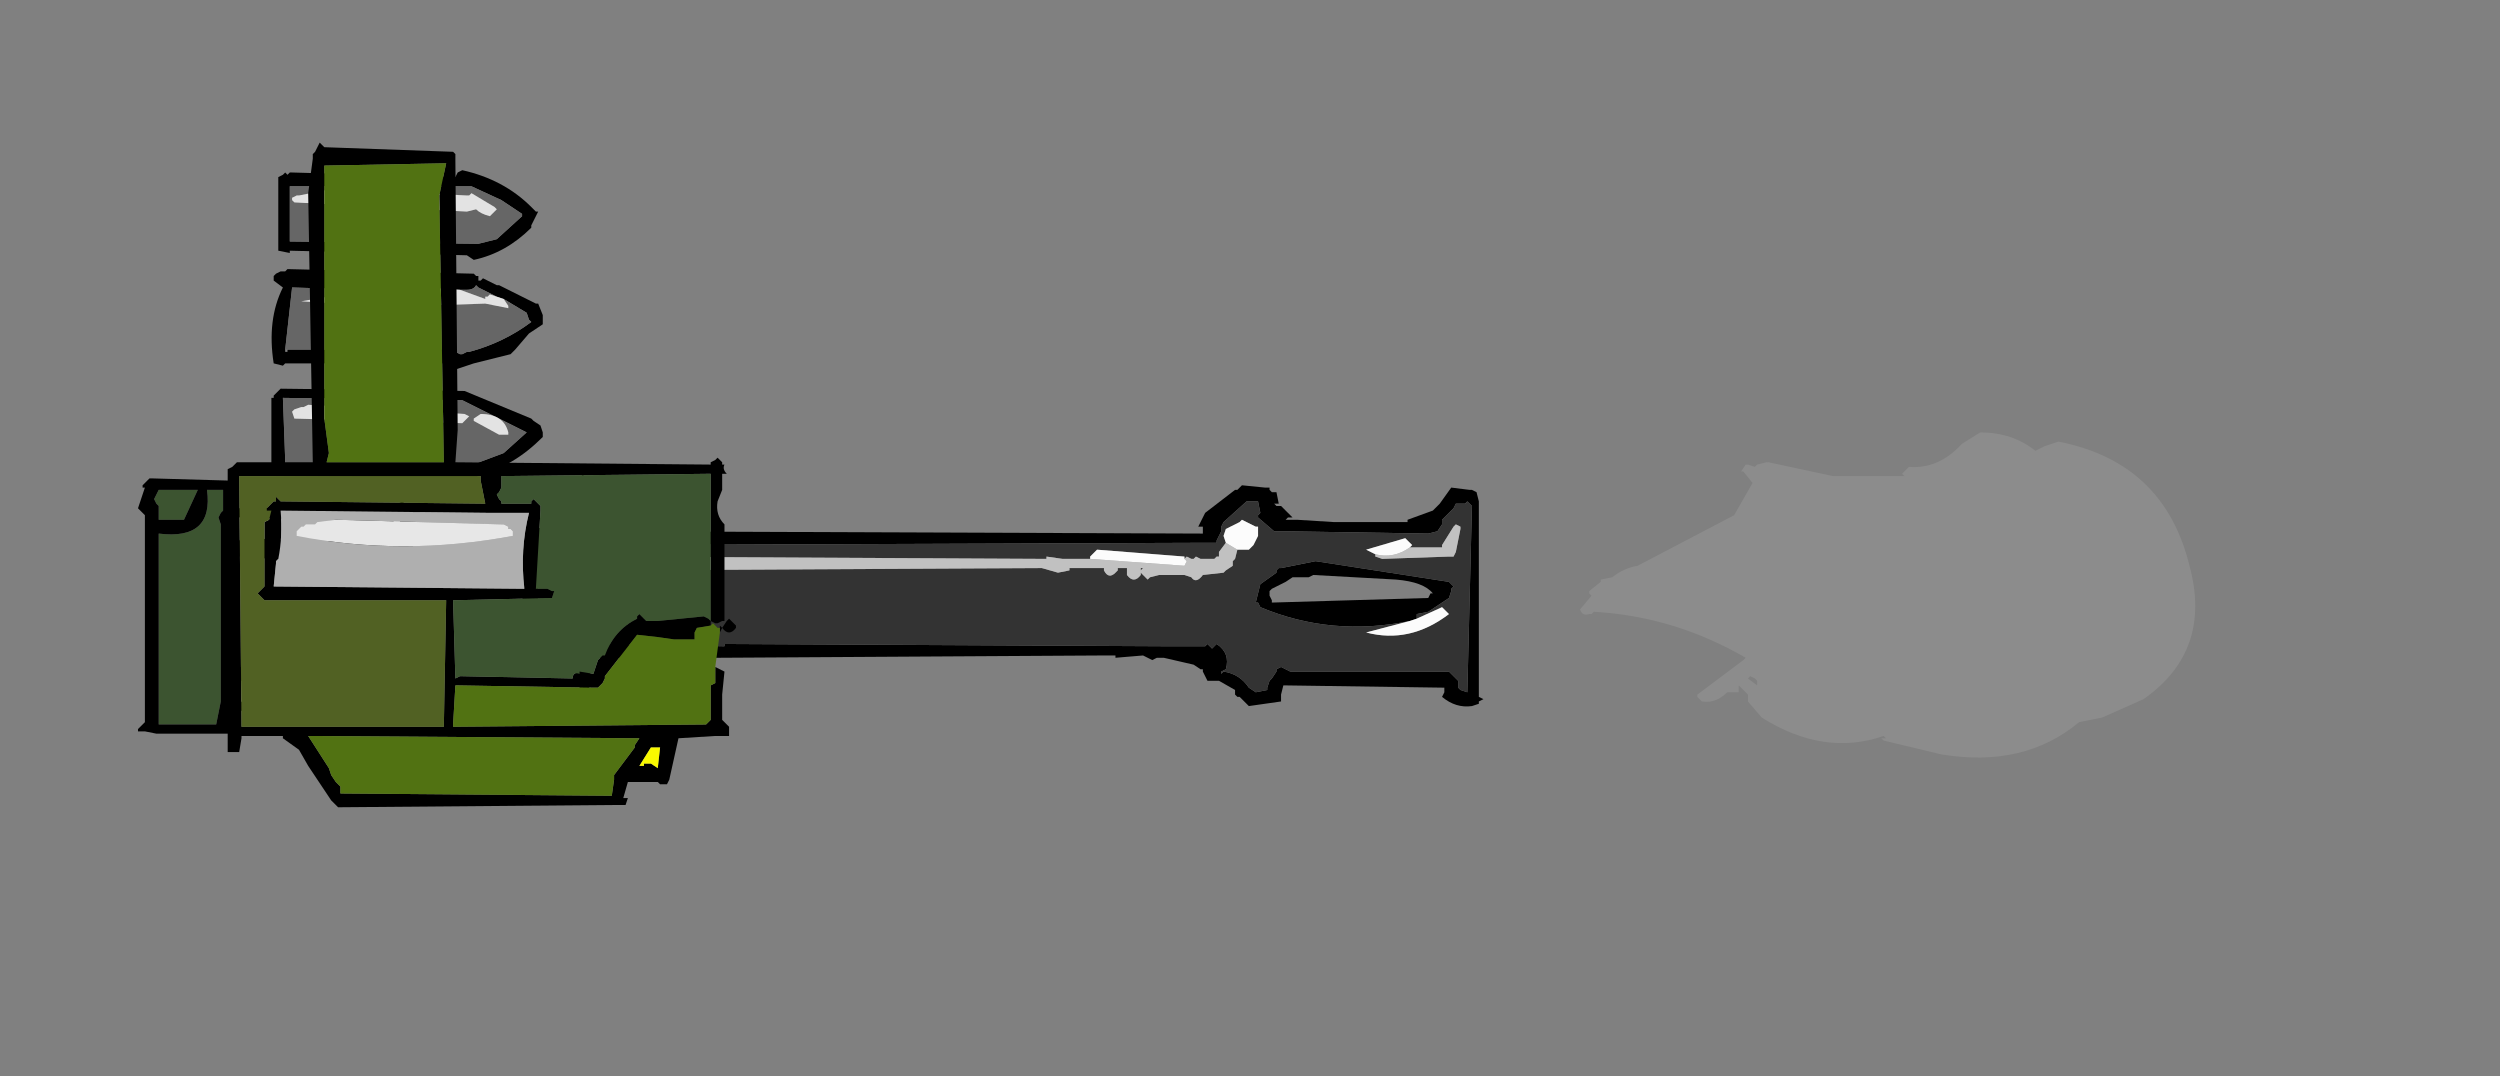 <?xml version="1.0" encoding="UTF-8" standalone="no"?>
<svg xmlns:xlink="http://www.w3.org/1999/xlink" height="140.4px" width="326.1px" xmlns="http://www.w3.org/2000/svg">
  <rect width="100%" height="100%" fill="#808080" stroke="none"/>
  <g transform="matrix(6.0, 0.0, 0.0, 6.0, 57.6, 79.2)">
    <use height="5.6" transform="matrix(1.0, 0.0, 0.0, 1.0, -6.6, -2.8)" width="6.5" xlink:href="#shape0"/>
    <use height="5.1" transform="matrix(1.0, 0.0, 0.0, 1.0, 1.75, -2.9)" width="20.9" xlink:href="#shape1"/>
    <use height="14.45" transform="matrix(1.0, 0.0, 0.0, 1.0, -4.65, -10.1)" width="11.05" xlink:href="#shape2"/>
    <use height="7.05" transform="matrix(1.0, 0.0, 0.0, 1.0, 24.75, -3.8)" width="13.35" xlink:href="#sprite0"/>
  </g>
  <defs>
    <g id="shape0" transform="matrix(1.0, 0.0, 0.0, 1.0, 6.6, 2.8)">
      <path d="M-5.3 -2.55 L-5.6 -1.9 -6.15 -1.9 -6.15 -2.2 -6.2 -2.25 -6.25 -2.35 -6.2 -2.45 -6.15 -2.55 -5.3 -2.55 M-4.75 -2.1 L-4.8 -2.05 -4.85 -1.95 -4.8 -1.8 -4.8 1.5 -4.8 1.6 -4.8 2.05 -4.9 2.55 -6.15 2.55 -6.15 2.45 -6.15 2.3 -6.15 -1.6 Q-4.95 -1.45 -5.1 -2.55 L-4.75 -2.55 -4.75 -2.45 -4.75 -2.1" fill="#3c5430" fill-rule="evenodd" stroke="none"/>
      <path d="M-4.75 -2.1 L-4.75 -2.45 -4.75 -2.55 -5.1 -2.55 Q-4.95 -1.45 -6.15 -1.6 L-6.15 2.3 -6.15 2.45 -6.15 2.55 -4.9 2.55 -4.8 2.05 -4.8 1.6 -4.8 1.5 -4.8 -1.8 -4.85 -1.95 -4.8 -2.05 -4.75 -2.1 M-5.3 -2.55 L-6.15 -2.55 -6.2 -2.45 -6.25 -2.35 -6.2 -2.25 -6.15 -2.2 -6.15 -1.9 -5.6 -1.9 -5.3 -2.55 M-6.35 -2.8 L-6.3 -2.8 -4.55 -2.75 -4.5 -2.7 -4.45 -2.7 -4.5 -2.55 -4.45 -2.15 -1.15 -2.2 -1.05 -2.25 -0.95 -2.25 -0.85 -2.3 -0.75 -2.2 Q-0.55 -2.2 -0.45 -2.0 L-0.45 -1.95 -0.45 -1.9 -0.5 -1.9 -0.55 -1.85 -0.6 -1.85 -0.6 -1.75 -0.6 -1.7 -0.85 -1.4 -0.7 -1.4 -0.65 -1.35 -0.6 -1.3 -0.65 -1.25 -0.65 -1.2 -0.75 -1.2 -0.9 -1.15 -0.95 -1.15 -1.05 -1.15 Q-2.75 -0.95 -4.4 -1.1 L-4.45 -1.1 -4.5 -1.0 -4.5 -0.95 -4.5 1.3 -0.8 1.35 -0.75 1.3 -0.7 1.3 -0.6 1.35 -0.35 1.35 -0.35 1.4 -0.3 1.4 -0.3 1.5 -0.35 1.55 -0.45 1.55 -0.4 1.7 -0.35 1.75 -0.35 1.9 -0.35 1.95 -0.45 2.1 -0.2 2.1 -0.15 2.15 -0.1 2.15 -0.15 2.3 -0.25 2.3 -4.55 2.25 -4.55 2.3 -4.55 2.4 -4.55 2.55 -4.5 2.6 -4.45 2.65 -4.5 2.75 -4.6 2.75 -6.2 2.75 -6.45 2.7 -6.5 2.7 -6.6 2.7 -6.6 2.65 -6.45 2.5 -6.45 2.45 -6.45 2.4 -6.45 -1.85 -6.45 -2.0 -6.6 -2.15 -6.45 -2.6 -6.5 -2.6 -6.5 -2.65 -6.35 -2.8 M-4.45 -1.75 L-4.45 -1.45 -4.4 -1.45 -4.35 -1.5 -1.15 -1.4 -1.1 -1.6 -1.05 -1.7 -0.9 -1.85 -0.95 -1.95 -1.0 -1.9 -1.05 -1.85 -4.45 -1.95 -4.45 -1.85 -4.45 -1.8 -4.45 -1.75 M-0.85 2.0 L-0.75 1.9 -0.7 1.85 -0.75 1.6 -4.5 1.6 -4.5 2.05 -4.45 2.05 -0.85 2.1 -0.85 2.0" fill="#000000" fill-rule="evenodd" stroke="none"/>
      <path d="M-0.85 2.0 L-0.85 2.1 -4.45 2.05 -4.5 2.05 -4.5 1.6 -0.75 1.6 -0.7 1.85 -0.75 1.9 -0.85 2.0 M-4.45 -1.75 L-4.45 -1.8 -4.45 -1.85 -4.45 -1.95 -1.05 -1.85 -1.0 -1.9 -0.95 -1.95 -0.9 -1.85 -1.05 -1.7 -1.1 -1.6 -1.15 -1.4 -4.35 -1.5 -4.4 -1.45 -4.45 -1.45 -4.45 -1.75" fill="#afafaf" fill-rule="evenodd" stroke="none"/>
    </g>
    <g id="shape1" transform="matrix(1.0, 0.0, 0.0, 1.0, -1.05, 2.9)">
      <path d="M1.2 -1.35 L1.25 -1.7 2.1 -1.8 2.1 -1.9 2.15 -1.95 2.2 -1.95 Q2.15 -2.5 2.35 -2.85 L2.35 -2.9 2.4 -2.85 2.45 -2.8 2.5 -1.9 2.6 -1.8 2.65 -1.8 2.85 -1.75 2.9 -1.7 2.95 -1.7 2.95 -1.65 15.85 -1.6 15.85 -1.75 15.75 -1.75 15.8 -1.85 15.9 -2.05 16.55 -2.55 16.6 -2.55 16.7 -2.65 17.2 -2.6 17.3 -2.6 17.3 -2.55 17.35 -2.5 17.45 -2.5 17.5 -2.25 17.4 -2.25 17.45 -2.2 17.55 -2.2 17.8 -1.95 17.7 -1.95 17.65 -1.9 17.7 -1.9 17.9 -1.9 18.7 -1.85 19.25 -1.85 20.2 -1.85 20.3 -1.85 20.7 -1.85 20.3 -1.85 20.3 -1.9 20.85 -2.1 20.95 -2.2 21.0 -2.25 21.25 -2.6 21.65 -2.55 21.7 -2.55 21.8 -2.5 21.85 -2.3 21.85 -2.25 21.85 1.95 21.95 2.0 21.85 2.05 21.85 2.1 21.7 2.15 Q21.35 2.2 21.05 1.95 L21.1 1.85 21.1 1.75 17.6 1.7 17.55 1.9 17.55 1.95 17.55 2.05 16.85 2.15 16.8 2.1 16.7 2.0 16.65 1.95 16.6 1.95 16.55 1.9 16.55 1.8 16.2 1.6 16.1 1.6 15.95 1.6 15.85 1.4 15.85 1.35 15.8 1.35 15.65 1.25 15.0 1.1 14.85 1.1 14.75 1.15 14.55 1.05 13.95 1.1 13.95 1.05 13.65 1.05 5.35 1.1 2.7 1.1 2.65 1.2 2.55 1.25 2.5 1.85 2.5 1.9 2.3 1.9 2.3 1.6 2.2 1.55 2.2 1.45 2.25 1.4 2.25 1.3 1.3 1.25 Q0.9 0.5 1.1 -0.4 L1.2 -1.35 M2.4 -1.45 L1.5 -1.4 1.4 -0.45 1.45 0.95 1.6 1.0 Q1.85 0.75 2.2 0.8 L2.2 0.35 2.2 0.2 2.3 0.15 2.35 0.1 2.4 0.15 2.4 0.1 2.45 0.15 2.55 0.15 2.6 0.15 2.75 0.8 5.45 0.85 5.45 0.8 15.1 0.85 15.55 0.85 15.85 0.85 15.9 0.85 15.95 0.8 16.05 0.9 16.1 0.85 16.15 0.8 Q16.45 1.0 16.35 1.35 L16.25 1.4 16.25 1.45 16.3 1.4 Q16.65 1.45 16.85 1.75 L17.0 1.85 17.25 1.8 17.25 1.75 17.3 1.6 17.35 1.55 17.45 1.4 17.45 1.35 17.55 1.3 17.75 1.4 21.2 1.4 21.35 1.55 21.4 1.6 21.4 1.75 21.45 1.8 21.6 1.85 21.7 -2.2 21.65 -2.25 21.6 -2.3 21.55 -2.25 21.45 -2.25 21.35 -2.25 21.3 -2.15 21.25 -2.1 21.05 -1.9 21.05 -1.8 20.95 -1.65 20.75 -1.6 17.65 -1.65 17.55 -1.65 17.4 -1.65 17.05 -1.95 17.05 -2.0 17.1 -2.05 17.05 -2.3 16.8 -2.3 16.3 -1.85 16.25 -1.75 16.25 -1.65 16.15 -1.45 16.15 -1.4 15.9 -1.4 2.55 -1.35 2.4 -1.45 M20.35 0.3 Q18.65 0.65 17.1 0.0 L17.05 -0.1 17.0 -0.1 17.1 -0.5 17.45 -0.75 17.45 -0.8 17.5 -0.85 17.55 -0.85 18.3 -1.0 21.2 -0.55 21.25 -0.5 21.3 -0.45 21.25 -0.4 21.25 -0.35 21.2 -0.2 20.75 0.1 20.5 0.15 20.5 0.2 20.5 0.25 20.35 0.3 M17.35 -0.15 L17.35 -0.1 20.75 -0.2 20.8 -0.3 20.85 -0.3 Q20.65 -0.55 20.05 -0.6 L18.25 -0.7 18.15 -0.65 17.8 -0.65 17.65 -0.55 17.35 -0.4 17.3 -0.35 17.3 -0.25 17.35 -0.15 M15.05 1.1 L15.0 1.1 15.05 1.1" fill="#000000" fill-rule="evenodd" stroke="none"/>
      <path d="M13.4 -1.05 L12.8 -1.05 12.45 -1.1 12.45 -1.05 12.4 -1.05 2.8 -1.1 2.8 -1.05 2.65 -0.95 2.65 -0.9 2.8 -0.8 12.35 -0.85 12.7 -0.75 12.95 -0.8 12.95 -0.85 13.7 -0.85 13.7 -0.8 Q13.8 -0.6 13.95 -0.75 L14.0 -0.8 14.0 -0.85 14.2 -0.85 14.2 -0.7 Q14.35 -0.5 14.5 -0.7 L14.5 -0.75 14.65 -0.6 14.7 -0.65 14.9 -0.7 15.15 -0.7 15.25 -0.7 15.3 -0.7 15.45 -0.7 15.6 -0.65 Q15.7 -0.5 15.85 -0.7 L16.3 -0.75 16.35 -0.8 16.5 -0.9 16.5 -1.0 16.55 -1.05 16.6 -1.25 16.8 -1.25 16.85 -1.25 16.95 -1.35 17.05 -1.55 17.05 -1.75 17.0 -1.75 16.7 -1.9 16.65 -1.85 16.35 -1.7 16.3 -1.55 16.35 -1.4 16.2 -1.2 16.2 -1.1 16.15 -1.1 16.1 -1.05 15.8 -1.05 15.7 -1.1 15.65 -1.05 15.6 -1.05 15.5 -1.1 15.45 -1.05 15.45 -1.1 13.55 -1.25 13.4 -1.1 13.4 -1.05 M2.4 -1.45 L2.55 -1.35 15.9 -1.4 16.15 -1.4 16.15 -1.45 16.25 -1.65 16.25 -1.75 16.3 -1.85 16.8 -2.3 17.05 -2.3 17.1 -2.05 17.05 -2.0 17.05 -1.95 17.4 -1.65 17.55 -1.65 17.65 -1.65 20.75 -1.6 20.95 -1.65 21.05 -1.8 21.05 -1.9 21.25 -2.1 21.3 -2.15 21.35 -2.25 21.45 -2.25 21.55 -2.25 21.6 -2.3 21.65 -2.25 21.7 -2.2 21.6 1.85 21.45 1.8 21.4 1.75 21.4 1.6 21.35 1.55 21.2 1.4 17.75 1.4 17.55 1.3 17.45 1.35 17.45 1.4 17.35 1.55 17.3 1.6 17.25 1.75 17.25 1.8 17.0 1.85 16.85 1.75 Q16.65 1.45 16.3 1.4 L16.25 1.45 16.25 1.4 16.35 1.35 Q16.45 1.0 16.15 0.8 L16.1 0.85 16.05 0.9 15.95 0.8 15.9 0.85 15.85 0.85 15.55 0.85 15.1 0.85 5.45 0.8 5.45 0.85 2.75 0.8 2.6 0.15 2.55 0.15 2.45 0.15 2.4 0.1 2.4 0.15 2.35 0.1 2.3 0.15 2.2 0.2 2.2 0.35 2.2 0.8 Q1.85 0.75 1.6 1.0 L1.45 0.95 1.4 -0.45 1.5 -1.4 2.4 -1.45 M14.5 -0.8 L14.5 -0.85 14.55 -0.85 14.5 -0.8 M20.5 0.25 L20.5 0.2 20.5 0.15 20.75 0.1 21.2 -0.2 21.25 -0.35 21.25 -0.4 21.3 -0.45 21.25 -0.5 21.2 -0.55 18.3 -1.0 17.55 -0.85 17.5 -0.85 17.45 -0.8 17.45 -0.75 17.1 -0.5 17.0 -0.1 17.05 -0.1 17.1 0.0 Q18.65 0.65 20.35 0.3 L19.4 0.55 Q20.35 0.8 21.2 0.15 L21.05 0.0 20.5 0.25 M19.6 -1.15 L19.6 -1.1 19.75 -1.05 21.2 -1.1 21.3 -1.1 21.35 -1.2 21.45 -1.7 21.45 -1.75 21.35 -1.8 21.3 -1.75 21.05 -1.35 21.05 -1.3 20.35 -1.3 20.4 -1.35 20.25 -1.5 19.4 -1.25 19.6 -1.15" fill="#333333" fill-rule="evenodd" stroke="none"/>
      <path d="M16.6 -1.25 L16.55 -1.05 16.5 -1.0 16.5 -0.9 16.35 -0.8 16.3 -0.75 15.85 -0.7 Q15.7 -0.5 15.6 -0.65 L15.45 -0.7 15.3 -0.7 15.25 -0.7 15.15 -0.7 14.9 -0.7 14.7 -0.65 14.65 -0.6 14.5 -0.75 14.5 -0.7 Q14.35 -0.5 14.2 -0.7 L14.2 -0.85 14.0 -0.85 14.0 -0.8 13.95 -0.75 Q13.8 -0.6 13.7 -0.8 L13.7 -0.85 12.95 -0.85 12.95 -0.8 12.7 -0.75 12.35 -0.85 2.8 -0.8 2.65 -0.9 2.65 -0.95 2.8 -1.05 2.8 -1.1 12.4 -1.05 12.45 -1.05 12.45 -1.1 12.8 -1.05 13.4 -1.05 15.45 -0.9 15.5 -1.0 15.45 -1.05 15.5 -1.1 15.6 -1.05 15.65 -1.05 15.7 -1.1 15.8 -1.05 16.1 -1.05 16.15 -1.1 16.2 -1.1 16.2 -1.2 16.35 -1.4 16.6 -1.25 M14.5 -0.8 L14.55 -0.85 14.5 -0.85 14.5 -0.8 M20.35 -1.3 L21.05 -1.3 21.05 -1.35 21.3 -1.75 21.35 -1.8 21.45 -1.75 21.45 -1.7 21.35 -1.2 21.3 -1.1 21.2 -1.1 19.75 -1.05 19.6 -1.1 19.6 -1.15 Q20.0 -1.05 20.35 -1.3" fill="#c1c1c1" fill-rule="evenodd" stroke="none"/>
      <path d="M13.4 -1.05 L13.4 -1.1 13.55 -1.25 15.45 -1.1 15.45 -1.05 15.5 -1.0 15.45 -0.9 13.4 -1.05 M16.35 -1.4 L16.3 -1.55 16.35 -1.7 16.65 -1.85 16.7 -1.9 17.0 -1.75 17.05 -1.75 17.05 -1.55 16.95 -1.35 16.85 -1.25 16.8 -1.25 16.6 -1.25 16.35 -1.4 M20.5 0.25 L21.05 0.0 21.2 0.15 Q20.35 0.8 19.4 0.55 L20.35 0.3 20.5 0.25 M19.6 -1.15 L19.4 -1.25 20.25 -1.5 20.4 -1.35 20.35 -1.3 Q20.0 -1.05 19.6 -1.15" fill="#fcfcfc" fill-rule="evenodd" stroke="none"/>
    </g>
    <g id="shape2" transform="matrix(1.0, 0.0, 0.0, 1.0, 4.65, 10.1)">
      <path d="M0.35 -9.45 L0.45 -9.5 Q1.35 -9.3 1.95 -8.7 L2.05 -8.6 2.1 -8.6 1.95 -8.3 1.95 -8.25 Q1.4 -7.7 0.7 -7.55 L0.55 -7.65 -3.3 -7.75 -3.3 -7.7 -3.55 -7.75 -3.55 -9.3 -3.55 -9.35 -3.45 -9.4 -3.4 -9.45 -3.35 -9.4 -3.3 -9.45 -3.25 -9.45 0.3 -9.35 0.35 -9.45 M1.75 -8.55 L1.3 -8.85 0.65 -9.15 0.55 -9.15 -3.3 -9.15 -3.3 -7.95 0.75 -7.9 0.8 -7.9 1.2 -8.0 1.75 -8.5 1.75 -8.55 M0.8 -7.1 L0.85 -7.1 0.9 -7.15 1.2 -7.0 1.25 -7.0 2.05 -6.6 2.1 -6.6 2.2 -6.35 2.2 -6.15 1.9 -5.95 1.6 -5.6 1.5 -5.5 0.7 -5.3 0.25 -5.15 0.15 -5.2 0.1 -5.3 -3.35 -5.3 -3.4 -5.3 -3.45 -5.25 -3.65 -5.3 Q-3.8 -6.25 -3.45 -6.95 L-3.65 -7.1 -3.65 -7.2 -3.6 -7.25 -3.5 -7.3 -3.4 -7.3 -3.35 -7.35 0.7 -7.25 0.75 -7.2 0.8 -7.2 0.8 -7.1 M1.2 -6.75 L0.8 -6.95 0.75 -7.0 Q0.7 -6.9 0.55 -6.9 L0.4 -6.9 -0.45 -6.95 -1.6 -6.9 -3.25 -6.95 -3.4 -5.6 -3.4 -5.55 -3.35 -5.55 -3.35 -5.6 0.25 -5.6 0.3 -5.55 0.4 -5.5 0.45 -5.5 0.55 -5.55 0.6 -5.55 Q1.35 -5.75 1.95 -6.2 L1.9 -6.25 1.85 -6.4 1.35 -6.7 1.2 -6.75 M0.5 -4.7 L1.95 -4.1 2.0 -4.05 2.15 -3.95 2.2 -3.8 2.2 -3.75 2.2 -3.7 Q1.55 -3.05 0.85 -2.9 L0.8 -2.85 0.7 -2.8 -3.6 -2.85 -3.65 -2.9 -3.7 -2.95 -3.7 -4.45 -3.7 -4.55 -3.65 -4.55 -3.65 -4.6 -3.5 -4.75 0.45 -4.7 0.5 -4.7 M0.4 -4.5 L-3.45 -4.55 -3.4 -3.2 -3.4 -3.1 0.55 -3.05 1.35 -3.35 1.85 -3.8 0.45 -4.5 0.4 -4.5" fill="#000000" fill-rule="evenodd" stroke="none"/>
      <path d="M1.75 -8.55 L1.75 -8.5 1.2 -8.0 0.8 -7.9 0.75 -7.9 -3.3 -7.95 -3.3 -9.15 0.55 -9.15 0.65 -9.15 1.3 -8.85 1.75 -8.55 M1.15 -8.7 L0.65 -9.0 0.6 -8.95 0.55 -8.95 -2.35 -9.1 -3.1 -8.95 -3.15 -8.95 -3.25 -8.9 -3.25 -8.85 -3.2 -8.8 0.55 -8.6 0.75 -8.65 Q0.85 -8.55 1.05 -8.5 L1.15 -8.6 1.2 -8.65 1.15 -8.7 M0.4 -6.9 L0.55 -6.9 Q0.7 -6.9 0.75 -7.0 L0.8 -6.95 1.2 -6.75 1.05 -6.8 1.0 -6.75 0.95 -6.75 0.95 -6.7 0.4 -6.9 M1.35 -6.7 L1.85 -6.4 1.9 -6.25 1.95 -6.2 Q1.35 -5.75 0.6 -5.55 L0.55 -5.55 0.45 -5.5 0.4 -5.5 0.3 -5.55 0.25 -5.6 -3.35 -5.6 -3.4 -5.6 -3.25 -6.95 -1.6 -6.9 -3.05 -6.65 -1.5 -6.55 -0.5 -6.55 0.95 -6.6 1.45 -6.5 1.45 -6.55 1.35 -6.7 M0.6 -4.15 L0.5 -4.2 -2.9 -4.4 -3.0 -4.35 -3.05 -4.35 -3.2 -4.3 -3.25 -4.25 -3.2 -4.1 0.45 -4.0 0.5 -4.05 0.6 -4.15 M0.7 -4.05 L1.25 -3.75 1.45 -3.75 1.45 -3.8 Q1.35 -4.2 0.85 -4.2 L0.7 -4.1 0.7 -4.05 M0.4 -4.5 L0.45 -4.5 1.85 -3.8 1.35 -3.35 0.55 -3.05 -3.4 -3.1 -3.4 -3.2 -3.45 -4.55 0.4 -4.5" fill="#666666" fill-rule="evenodd" stroke="none"/>
      <path d="M1.15 -8.7 L1.2 -8.65 1.15 -8.6 1.05 -8.5 Q0.85 -8.55 0.75 -8.65 L0.55 -8.6 -3.2 -8.8 -3.25 -8.85 -3.25 -8.9 -3.15 -8.95 -3.1 -8.95 -2.35 -9.1 0.55 -8.95 0.6 -8.95 0.65 -9.0 1.15 -8.7 M0.4 -6.9 L0.95 -6.7 0.95 -6.75 1.0 -6.75 1.05 -6.8 1.2 -6.75 1.35 -6.7 1.45 -6.55 1.45 -6.5 0.95 -6.6 -0.5 -6.55 -1.5 -6.55 -3.05 -6.65 -1.6 -6.9 -0.45 -6.95 0.4 -6.9 M0.7 -4.05 L0.7 -4.1 0.85 -4.2 Q1.35 -4.2 1.45 -3.8 L1.45 -3.75 1.25 -3.75 0.7 -4.05 M0.6 -4.15 L0.5 -4.05 0.45 -4.0 -3.2 -4.1 -3.25 -4.25 -3.2 -4.3 -3.05 -4.35 -3.0 -4.35 -2.9 -4.4 0.5 -4.2 0.6 -4.15" fill="#e3e3e3" fill-rule="evenodd" stroke="none"/>
      <path d="M5.95 1.3 L6.15 1.4 6.1 1.9 6.1 2.45 6.25 2.6 6.25 2.8 6.2 2.8 6.0 2.8 5.95 2.8 5.15 2.85 4.95 3.75 4.9 3.85 4.75 3.85 4.7 3.8 4.05 3.8 3.95 4.15 4.0 4.15 4.05 4.15 4.0 4.3 3.95 4.3 3.8 4.3 -2.25 4.35 -2.4 4.2 -2.9 3.45 -3.1 3.1 -3.45 2.85 -3.45 2.8 -4.3 2.8 -4.35 2.8 -4.35 2.85 -4.4 3.15 -4.65 3.15 -4.65 -2.75 -4.65 -3.0 -4.55 -3.05 -4.45 -3.15 -2.8 -3.15 -2.9 -9.0 -2.8 -9.75 -2.8 -9.85 -2.75 -9.9 -2.65 -10.1 -2.6 -10.05 -2.55 -10.0 0.25 -9.9 0.3 -9.85 0.3 -9.75 0.3 -9.7 0.35 -3.85 0.3 -3.15 5.85 -3.1 5.85 -3.15 5.95 -3.2 6.0 -3.25 6.05 -3.2 6.1 -3.15 6.1 -3.1 6.15 -3.1 Q6.1 -3.0 6.2 -2.9 L6.1 -2.9 6.1 -2.55 6.0 -2.3 Q5.95 -2.0 6.15 -1.8 L6.15 0.3 6.1 0.3 6.0 0.35 5.95 0.35 5.85 0.3 5.85 0.35 5.9 0.35 5.85 0.35 5.85 0.4 5.55 0.45 5.5 0.55 5.5 0.7 5.05 0.7 4.7 0.65 4.25 0.6 3.55 1.5 3.55 1.55 3.5 1.65 3.45 1.7 3.4 1.75 3.3 1.75 0.3 1.7 0.25 2.55 0.25 2.6 5.75 2.55 5.8 2.5 5.85 2.45 5.85 1.7 5.95 1.65 5.95 1.6 5.95 1.3 M6.05 0.45 L6.05 0.4 6.1 0.45 6.2 0.3 6.25 0.25 6.4 0.4 6.4 0.45 Q6.25 0.65 6.1 0.45 L6.05 0.55 6.05 0.45 M-2.5 -3.15 L0.05 -3.15 -0.05 -8.95 0.1 -9.65 -2.55 -9.6 -2.55 -4.1 -2.45 -3.35 -2.5 -3.15 M-3.6 -2.4 L-3.55 -2.35 -3.5 -2.3 0.95 -2.25 0.85 -2.75 0.85 -2.85 -4.4 -2.85 -4.35 2.6 0.05 2.6 0.05 2.55 0.1 -0.15 -3.85 -0.15 -4.0 -0.3 -3.85 -0.45 -3.85 -1.8 -3.85 -1.85 -3.75 -1.9 -3.7 -2.1 -3.8 -2.1 -3.8 -2.15 -3.65 -2.3 -3.6 -2.3 -3.6 -2.35 -3.6 -2.4 M-3.65 -0.45 L1.8 -0.4 Q1.7 -1.25 1.9 -2.05 L1.05 -2.05 -3.5 -2.1 Q-3.45 -1.55 -3.55 -1.05 L-3.6 -1.0 -3.6 -0.95 -3.65 -0.45 M1.3 -2.7 L1.3 -2.6 1.25 -2.5 1.2 -2.45 1.25 -2.35 1.3 -2.3 1.3 -2.25 1.95 -2.25 1.95 -2.3 2.0 -2.35 2.1 -2.25 2.15 -2.2 2.15 -2.1 2.05 -0.4 2.3 -0.4 2.4 -0.35 2.45 -0.35 2.4 -0.2 2.35 -0.2 0.25 -0.15 0.3 1.55 0.4 1.5 2.85 1.55 Q2.85 1.4 3.0 1.45 L3.0 1.4 3.3 1.45 3.4 1.15 3.45 1.1 3.5 1.05 3.55 1.05 Q3.75 0.5 4.25 0.25 L4.25 0.2 4.3 0.15 4.45 0.3 4.7 0.3 5.7 0.2 5.8 0.25 5.85 0.3 5.85 -2.9 1.3 -2.85 1.3 -2.7 M4.3 2.85 L-2.9 2.8 -2.45 3.5 -2.4 3.65 -2.3 3.8 -2.2 3.9 -2.2 4.05 3.7 4.1 3.75 3.75 3.75 3.65 4.2 3.05 4.2 3.0 4.3 2.85 M4.55 3.05 L4.3 3.45 4.4 3.45 4.4 3.4 4.55 3.4 4.7 3.5 4.75 3.05 4.55 3.05" fill="#000000" fill-rule="evenodd" stroke="none"/>
      <path d="M1.3 -2.7 L1.3 -2.85 5.85 -2.9 5.85 0.3 5.8 0.25 5.7 0.2 4.7 0.3 4.45 0.3 4.3 0.15 4.25 0.2 4.25 0.25 Q3.75 0.5 3.55 1.05 L3.5 1.05 3.45 1.1 3.4 1.15 3.3 1.45 3.0 1.4 3.0 1.45 Q2.85 1.4 2.85 1.55 L0.4 1.5 0.3 1.55 0.25 -0.15 2.35 -0.2 2.4 -0.2 2.45 -0.35 2.4 -0.35 2.3 -0.4 2.05 -0.4 2.15 -2.1 2.15 -2.2 2.1 -2.25 2.0 -2.35 1.95 -2.3 1.95 -2.25 1.3 -2.25 1.3 -2.3 1.25 -2.35 1.2 -2.45 1.25 -2.5 1.3 -2.6 1.3 -2.7" fill="#3c5430" fill-rule="evenodd" stroke="none"/>
      <path d="M-2.75 -1.8 L-2.85 -1.8 -2.95 -1.8 -3.0 -1.75 -3.05 -1.75 -3.1 -1.7 -3.15 -1.65 -3.15 -1.55 Q-0.85 -1.1 1.55 -1.55 L1.55 -1.65 1.5 -1.7 1.45 -1.7 1.45 -1.75 1.35 -1.8 1.3 -1.8 -2.3 -1.9 -2.7 -1.85 -2.75 -1.8 M-3.65 -0.45 L-3.6 -0.95 -3.6 -1.0 -3.55 -1.05 Q-3.45 -1.55 -3.5 -2.1 L1.05 -2.05 1.9 -2.05 Q1.7 -1.25 1.8 -0.4 L-3.65 -0.45" fill="#afafaf" fill-rule="evenodd" stroke="none"/>
      <path d="M-2.75 -1.8 L-2.7 -1.85 -2.3 -1.9 1.3 -1.8 1.35 -1.8 1.45 -1.75 1.45 -1.7 1.5 -1.7 1.55 -1.65 1.55 -1.55 Q-0.85 -1.1 -3.15 -1.55 L-3.15 -1.65 -3.1 -1.7 -3.05 -1.75 -3.0 -1.75 -2.95 -1.8 -2.85 -1.8 -2.75 -1.8" fill="#e7e7e7" fill-rule="evenodd" stroke="none"/>
      <path d="M-3.6 -2.4 L-3.6 -2.35 -3.6 -2.3 -3.65 -2.3 -3.8 -2.15 -3.8 -2.1 -3.7 -2.1 -3.75 -1.9 -3.85 -1.85 -3.85 -1.8 -3.85 -0.45 -4.0 -0.3 -3.85 -0.15 0.1 -0.15 0.05 2.55 0.05 2.6 -4.35 2.6 -4.4 -2.85 0.85 -2.85 0.85 -2.75 0.95 -2.25 -3.5 -2.3 -3.55 -2.35 -3.6 -2.4" fill="#516123" fill-rule="evenodd" stroke="none"/>
      <path d="M5.85 0.4 L5.9 0.35 6.0 0.45 6.05 0.45 6.05 0.55 5.95 1.3 5.95 1.6 5.95 1.65 5.85 1.7 5.85 2.45 5.8 2.5 5.75 2.55 0.25 2.6 0.25 2.55 0.3 1.7 3.3 1.75 3.4 1.75 3.45 1.7 3.5 1.65 3.55 1.55 3.55 1.5 4.25 0.6 4.7 0.65 5.05 0.7 5.5 0.7 5.5 0.55 5.55 0.45 5.85 0.4 M-2.5 -3.15 L-2.45 -3.35 -2.55 -4.1 -2.55 -9.6 0.1 -9.65 -0.05 -8.95 0.05 -3.15 -2.5 -3.15 M4.3 2.85 L4.2 3.0 4.2 3.05 3.75 3.65 3.75 3.75 3.7 4.1 -2.2 4.05 -2.2 3.9 -2.3 3.8 -2.4 3.65 -2.45 3.5 -2.9 2.8 4.3 2.85" fill="#517212" fill-rule="evenodd" stroke="none"/>
      <path d="M4.55 3.05 L4.75 3.05 4.7 3.5 4.55 3.4 4.4 3.4 4.4 3.45 4.3 3.45 4.55 3.05" fill="#f9f900" fill-rule="evenodd" stroke="none"/>
    </g>
    <g id="sprite0" transform="matrix(1.0, 0.0, 0.0, 1.0, 0.0, 0.0)">
      <use height="7.05" transform="matrix(1.0, 0.0, 0.0, 1.0, 0.0, 0.0)" width="13.35" xlink:href="#shape3"/>
    </g>
    <g id="shape3" transform="matrix(1.0, 0.0, 0.0, 1.0, 0.0, 0.0)">
      <path d="M0.7 3.15 Q0.95 2.95 1.25 2.9 L3.35 1.8 3.75 1.1 3.55 0.85 3.5 0.85 3.6 0.7 3.65 0.7 3.8 0.75 3.85 0.7 4.05 0.65 4.1 0.65 5.5 0.95 7.05 0.95 7.0 0.9 7.05 0.85 7.1 0.8 7.15 0.75 Q7.8 0.8 8.3 0.25 L8.7 0.0 Q9.4 0.0 9.9 0.4 L10.1 0.3 10.4 0.2 Q12.7 0.65 13.25 2.9 13.75 4.75 12.25 5.8 L11.35 6.2 10.85 6.3 Q9.65 7.3 7.85 7.0 L6.6 6.7 6.55 6.65 6.65 6.65 6.6 6.6 Q5.3 7.05 3.95 6.2 L3.65 5.85 3.65 5.7 3.45 5.5 3.45 5.65 3.2 5.65 Q2.95 5.9 2.65 5.85 L2.55 5.75 2.55 5.7 3.55 4.95 3.6 4.9 Q2.05 4.0 0.3 3.9 L0.25 3.95 0.2 3.95 Q0.05 4.0 0.0 3.85 L0.25 3.55 0.2 3.5 0.2 3.45 0.45 3.25 0.45 3.2 0.7 3.15 M3.7 5.3 L3.65 5.35 3.85 5.5 3.85 5.4 3.8 5.35 3.7 5.3" fill="#cccccc" fill-opacity="0.165" fill-rule="evenodd" stroke="none"/>
    </g>
  </defs>
</svg>
